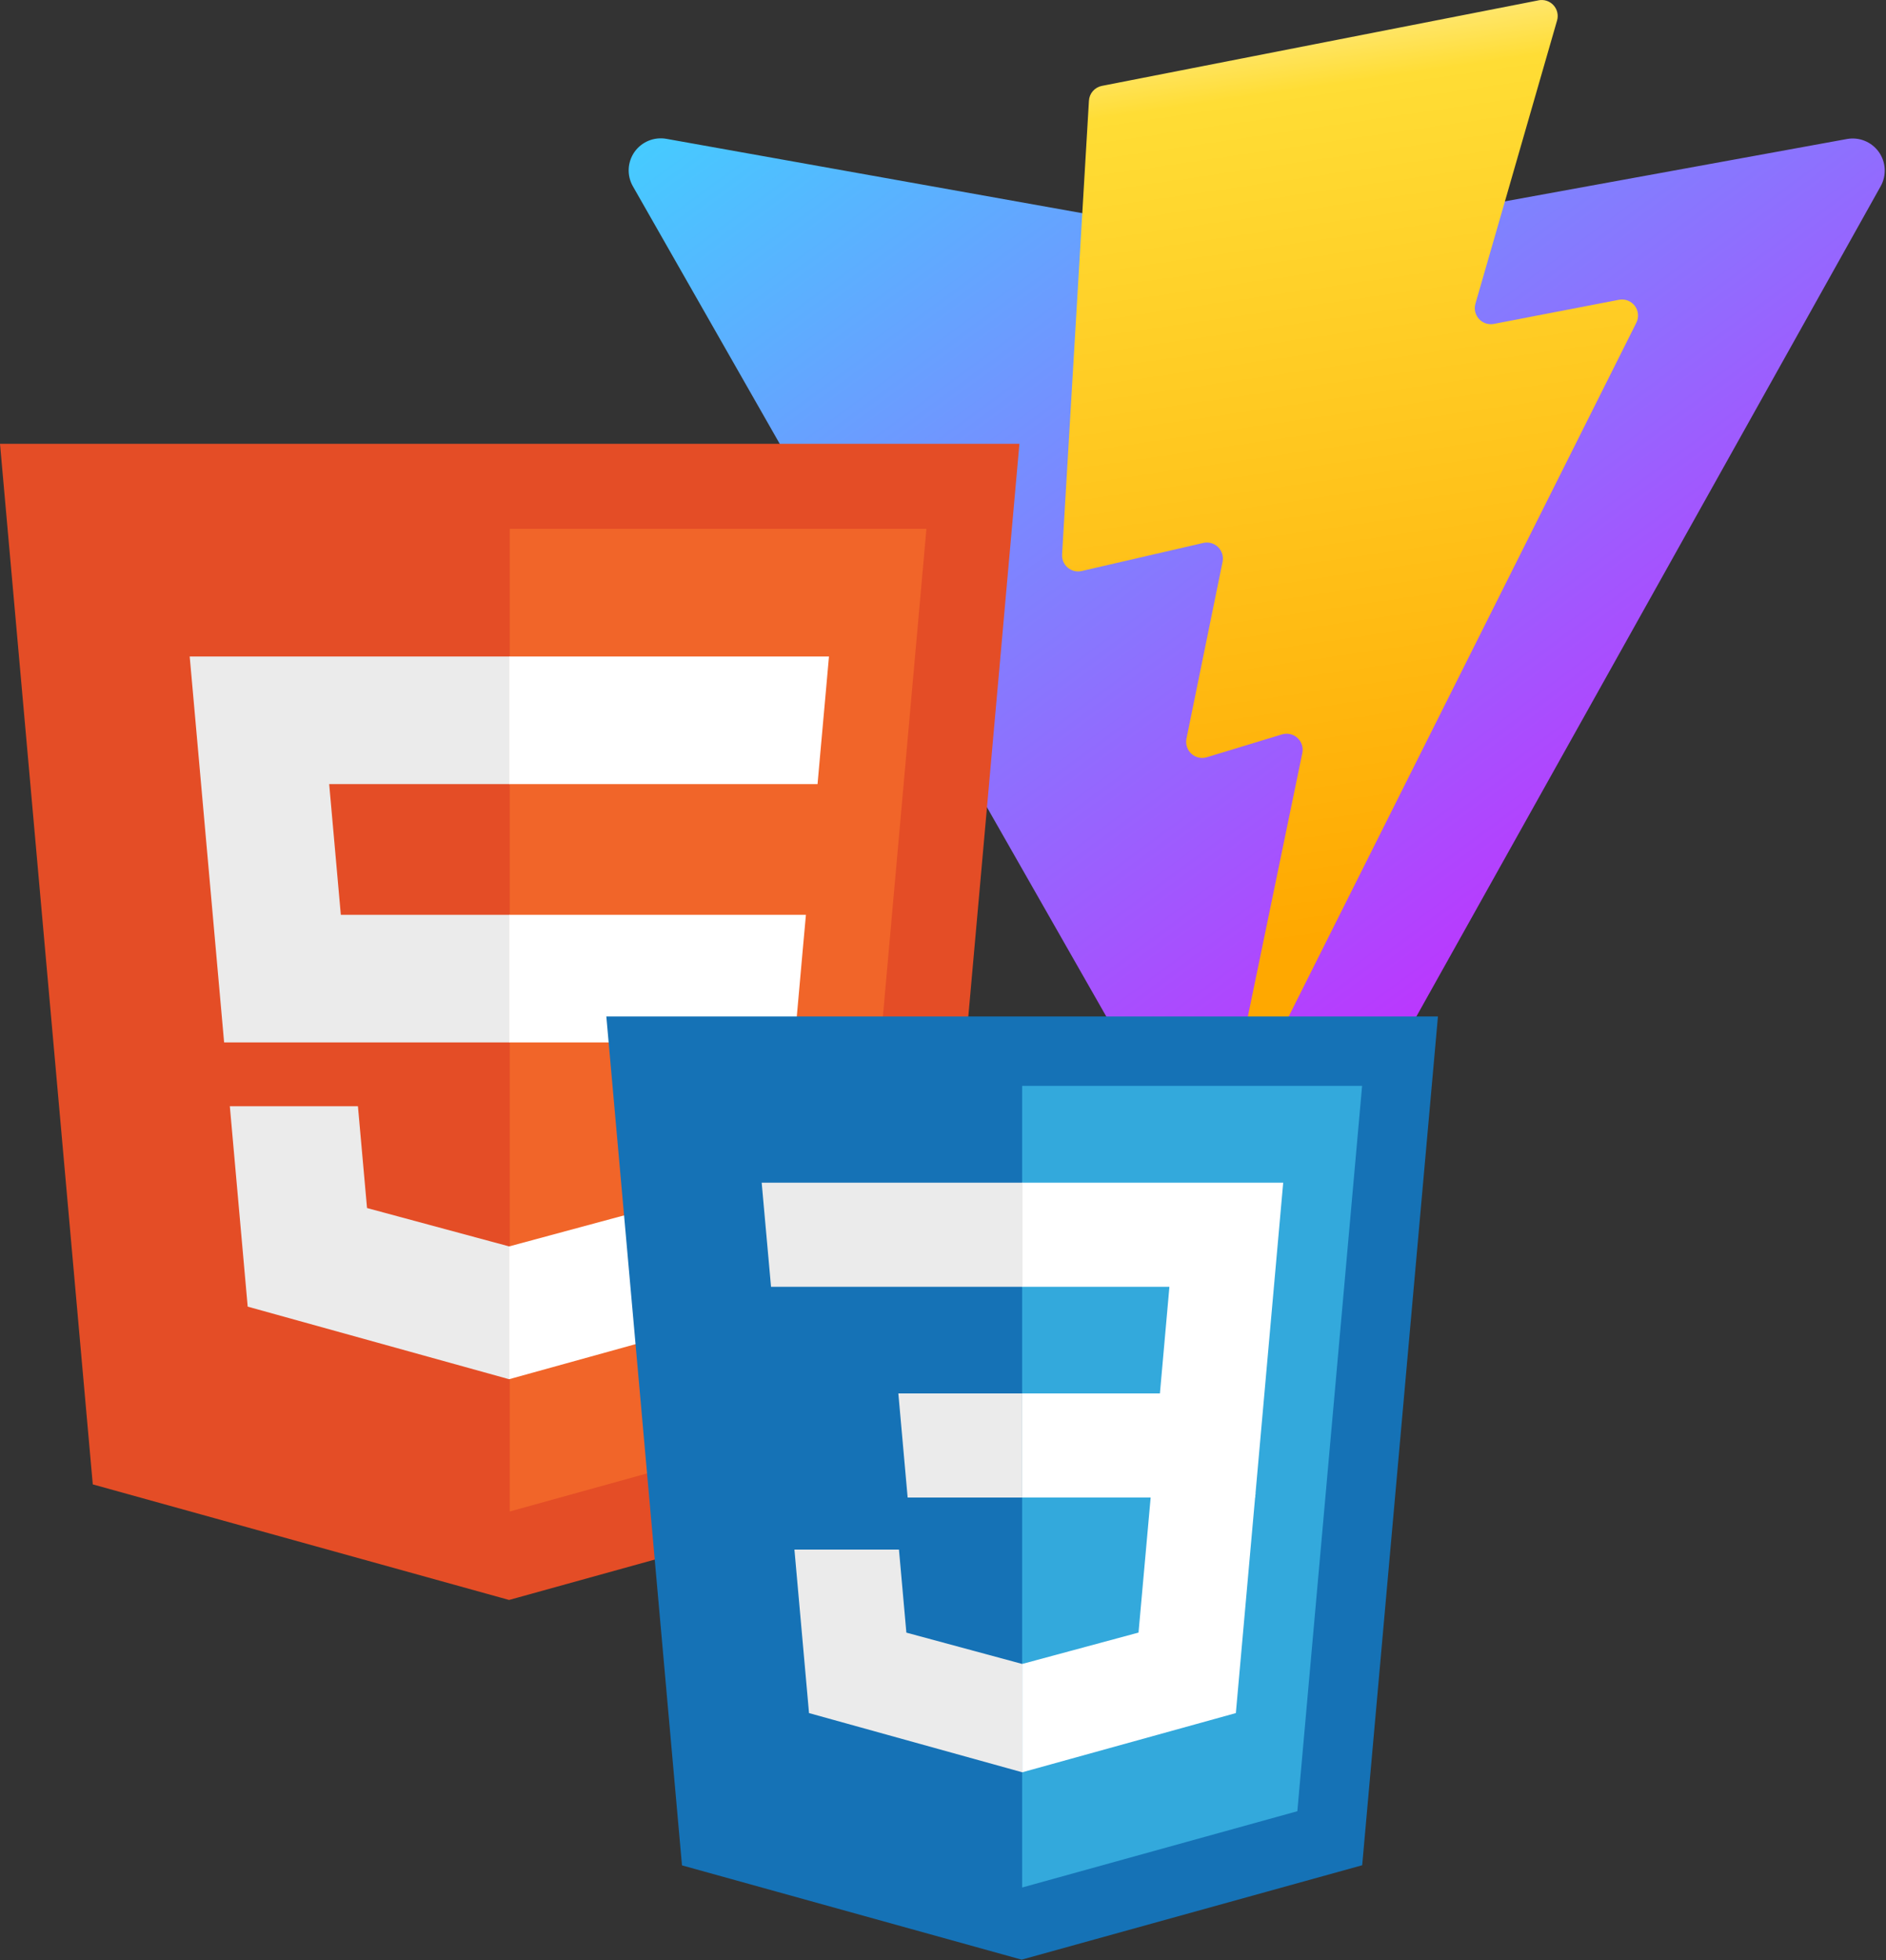<svg width="102" height="106" viewBox="0 0 102 106" fill="none" xmlns="http://www.w3.org/2000/svg">
<rect x="0" y="0" width="102" height="106" fill="#333333" stroke="none"/>
<path d="M101.713 10.07L69.797 67.141C69.647 67.409 69.428 67.633 69.163 67.789C68.899 67.946 68.597 68.028 68.29 68.03C67.982 68.031 67.68 67.951 67.414 67.796C67.148 67.642 66.928 67.421 66.776 67.153L34.228 10.075C34.065 9.789 33.986 9.462 34.002 9.132C34.018 8.803 34.127 8.485 34.317 8.215C34.508 7.946 34.771 7.736 35.076 7.611C35.381 7.486 35.715 7.45 36.04 7.508L67.99 13.22C68.193 13.257 68.401 13.257 68.604 13.22L99.886 7.518C100.21 7.459 100.543 7.493 100.848 7.616C101.153 7.74 101.416 7.947 101.608 8.214C101.799 8.482 101.911 8.798 101.929 9.126C101.948 9.454 101.873 9.783 101.713 10.07Z" fill="url(#paint0_linear_430_131)"/>
<path d="M83.207 0.019L59.592 4.645C59.403 4.682 59.232 4.781 59.105 4.926C58.978 5.071 58.904 5.254 58.893 5.447L57.44 29.985C57.432 30.119 57.456 30.254 57.509 30.378C57.562 30.502 57.643 30.611 57.746 30.698C57.849 30.785 57.971 30.847 58.102 30.879C58.234 30.911 58.37 30.911 58.502 30.881L65.076 29.363C65.217 29.33 65.365 29.334 65.505 29.373C65.645 29.412 65.773 29.486 65.877 29.587C65.981 29.689 66.057 29.815 66.1 29.954C66.142 30.093 66.149 30.241 66.12 30.383L64.167 39.949C64.137 40.096 64.146 40.249 64.193 40.392C64.239 40.535 64.322 40.663 64.433 40.764C64.545 40.865 64.68 40.936 64.827 40.969C64.974 41.002 65.126 40.996 65.27 40.952L69.331 39.718C69.474 39.674 69.627 39.668 69.774 39.701C69.921 39.734 70.057 39.805 70.168 39.907C70.28 40.008 70.362 40.137 70.409 40.28C70.455 40.423 70.464 40.576 70.433 40.724L67.327 55.749C67.133 56.689 68.383 57.201 68.906 56.397L69.253 55.858L88.499 17.451C88.571 17.306 88.601 17.144 88.586 16.983C88.571 16.822 88.512 16.668 88.414 16.54C88.316 16.411 88.184 16.312 88.033 16.254C87.882 16.196 87.718 16.182 87.559 16.212L80.791 17.517C80.645 17.544 80.495 17.534 80.354 17.488C80.213 17.441 80.087 17.358 79.987 17.249C79.887 17.139 79.817 17.006 79.783 16.861C79.75 16.717 79.754 16.566 79.795 16.424L84.21 1.109C84.252 0.966 84.256 0.815 84.222 0.67C84.188 0.525 84.118 0.391 84.017 0.282C83.917 0.172 83.79 0.09 83.648 0.043C83.507 -0.003 83.356 -0.012 83.21 0.016L83.207 0.019Z" fill="url(#paint1_linear_430_131)"/>
<path d="M55.133 24L50.111 80.268L27.533 86.527L5.018 80.277L0 24H55.133Z" fill="#E44D26"/>
<path d="M27.567 81.743L45.811 76.685L50.103 28.601H27.567V81.743Z" fill="#F16529"/>
<path d="M17.803 42.406H27.567V35.504H10.259L10.425 37.355L12.121 56.376H27.567V49.474H18.433L17.803 42.406ZM19.358 59.827H12.43L13.396 70.664L27.535 74.589L27.567 74.58V67.399L27.537 67.407L19.85 65.332L19.358 59.827Z" fill="#EBEBEB"/>
<path d="M27.543 56.376H36.042L35.241 65.327L27.543 67.405V74.586L41.693 70.664L41.796 69.498L43.418 51.327L43.587 49.474H27.543V56.376ZM27.543 42.389V42.406H44.215L44.353 40.855L44.668 37.355L44.833 35.504H27.543V42.389Z" fill="white"/>
<path d="M36.884 100.881L32.792 54.97H77.768L73.671 100.874L55.253 105.98L36.884 100.881Z" fill="#1572B6"/>
<path d="M55.28 102.078L70.164 97.952L73.666 58.725H55.28V102.078Z" fill="#33A9DC"/>
<path d="M55.28 75.358H62.731L63.245 69.592H55.28V63.961H69.399L69.264 65.471L67.881 80.989H55.28V75.358Z" fill="white"/>
<path d="M55.315 89.981L55.289 89.989L49.019 88.294L48.618 83.804H42.965L43.754 92.645L55.287 95.847L55.315 95.84V89.981Z" fill="#EBEBEB"/>
<path d="M62.252 80.75L61.574 88.291L55.295 89.985V95.844L66.838 92.645L66.923 91.694L67.901 80.75H62.252Z" fill="white"/>
<path d="M55.3 63.961V69.592H41.699L41.586 68.326L41.329 65.471L41.194 63.961H55.3ZM55.28 75.358V80.989H49.088L48.975 79.723L48.72 76.868L48.585 75.358H55.28Z" fill="#EBEBEB"/>
<defs>
<linearGradient id="paint0_linear_430_131" x1="33.433" y1="5.468" x2="73.152" y2="59.41" gradientUnits="userSpaceOnUse">
<stop stop-color="#41D1FF"/>
<stop offset="1" stop-color="#BD34FE"/>
</linearGradient>
<linearGradient id="paint1_linear_430_131" x1="66.154" y1="1.274" x2="73.339" y2="50.562" gradientUnits="userSpaceOnUse">
<stop stop-color="#FFEA83"/>
<stop offset="0.083" stop-color="#FFDD35"/>
<stop offset="1" stop-color="#FFA800"/>
</linearGradient>
</defs>
</svg>
